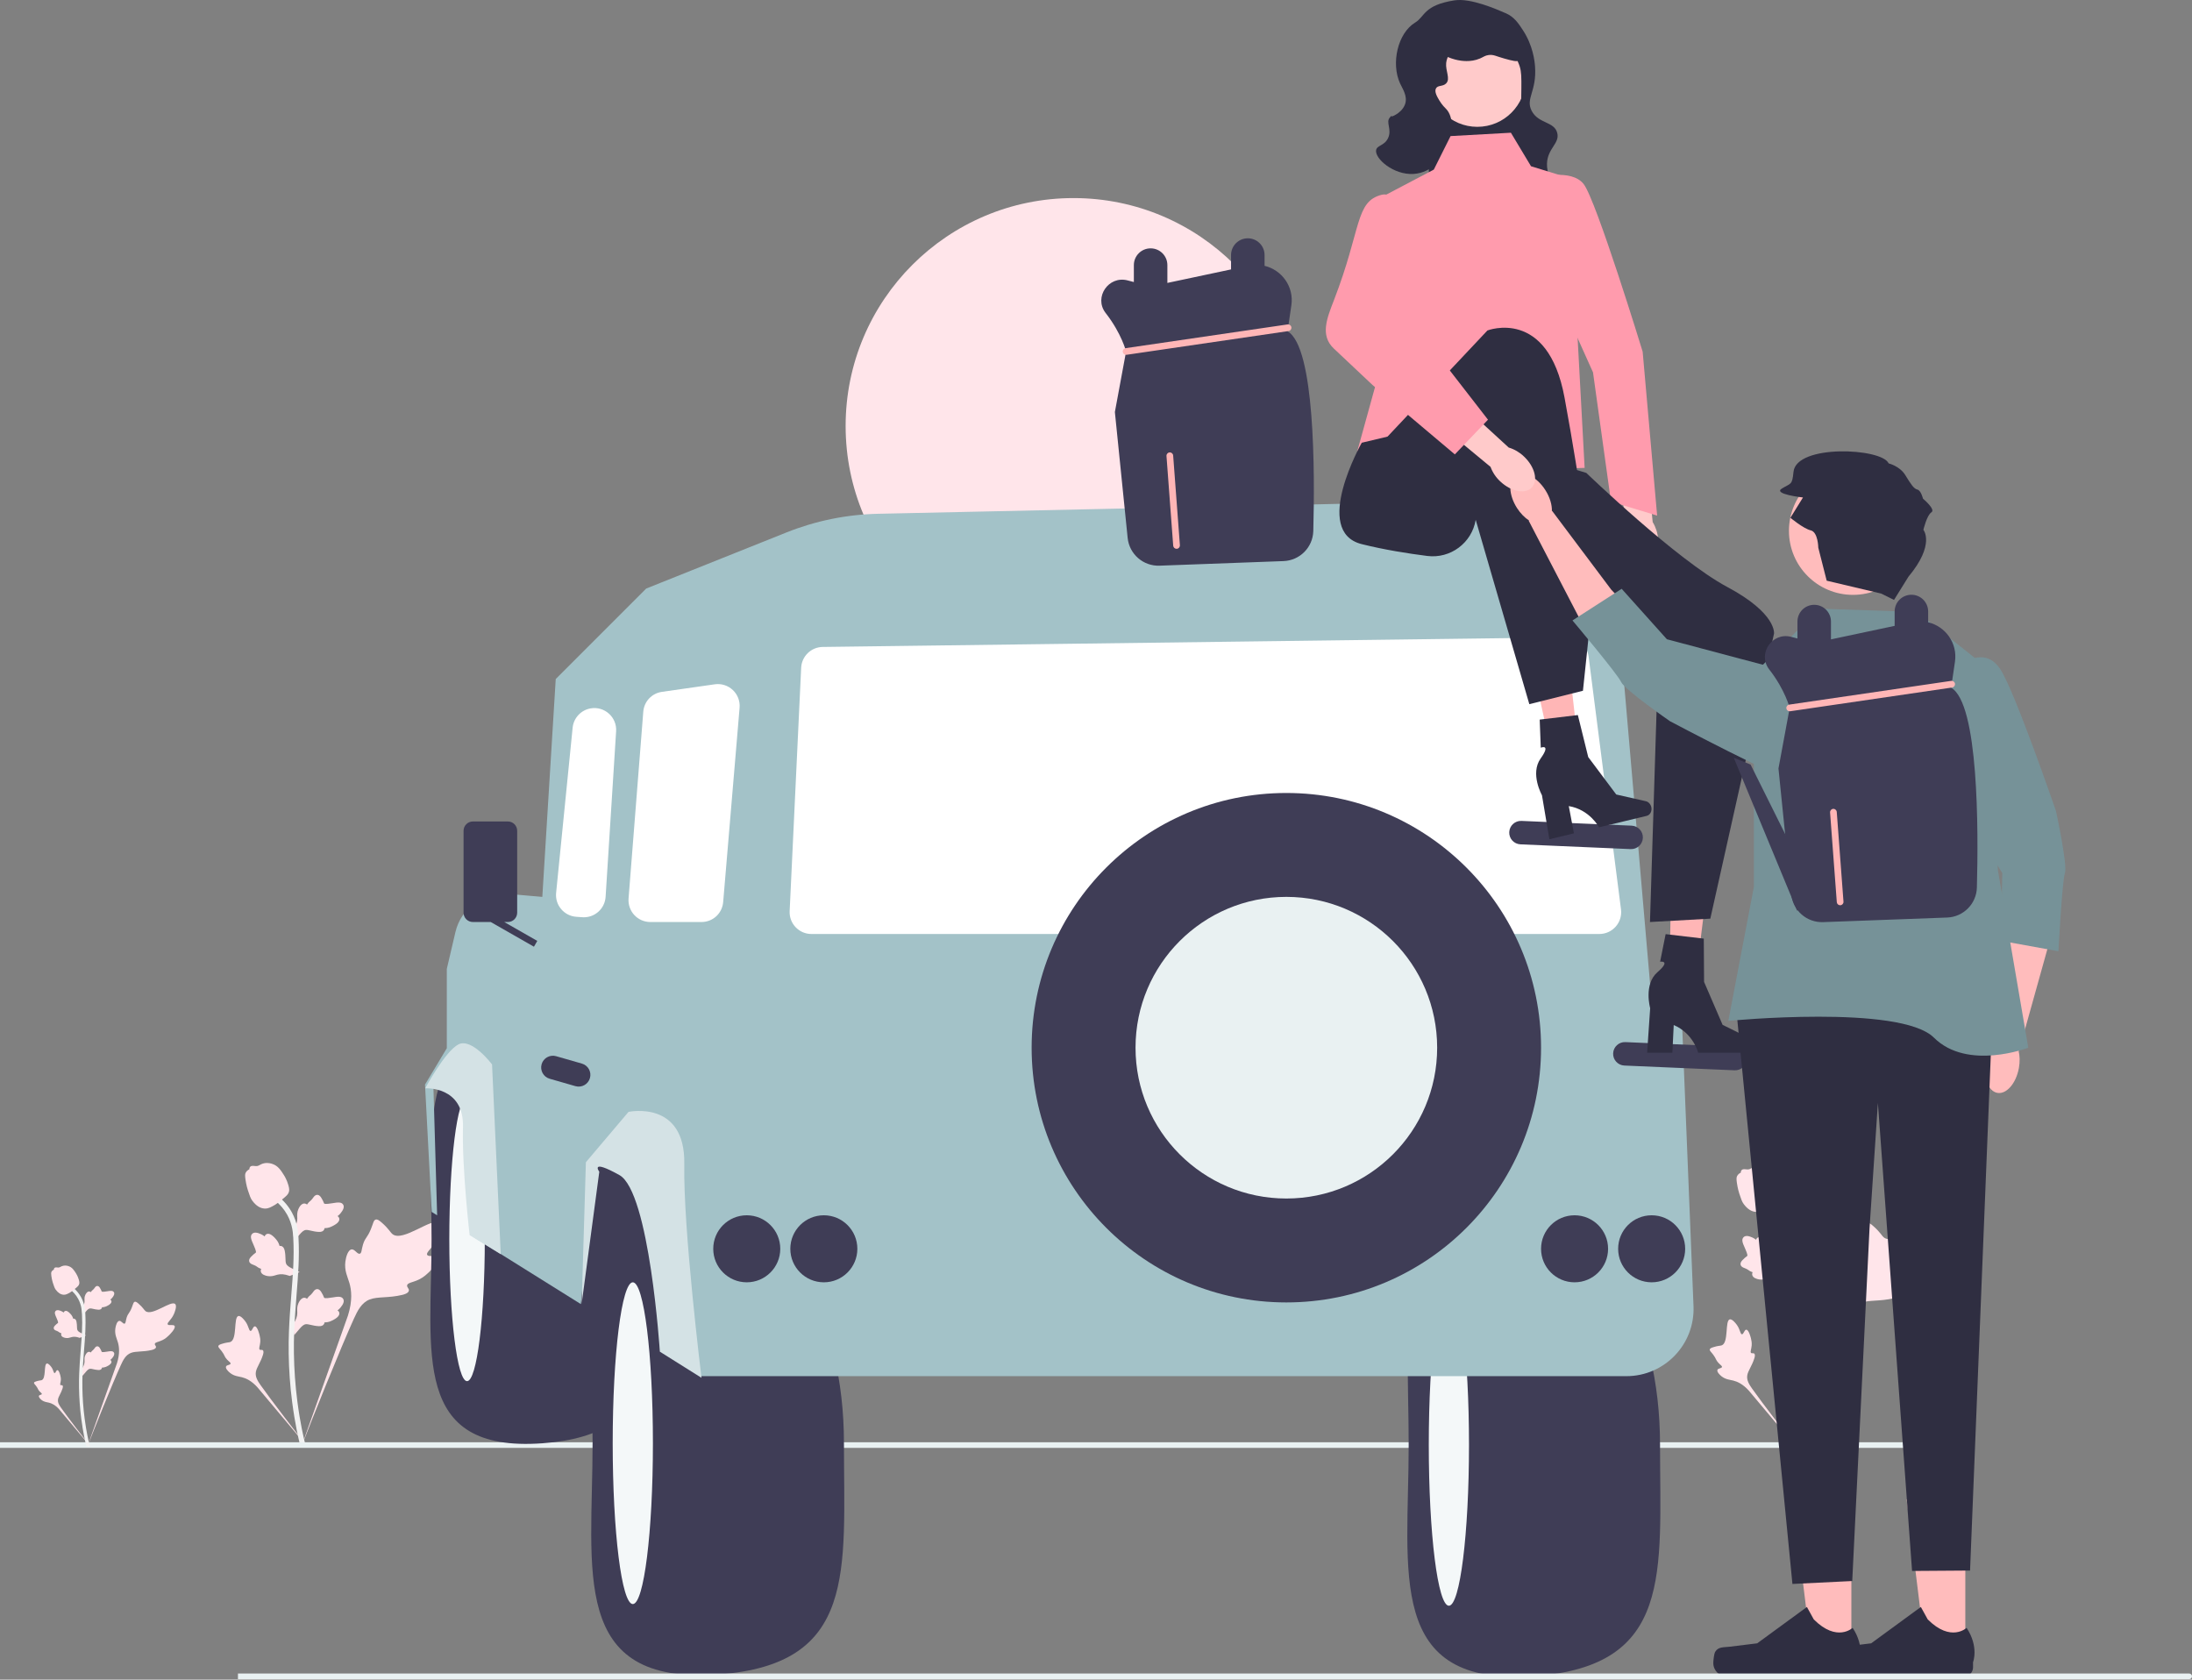 <svg width="800" height="613" viewBox="0 0 800 613" fill="none" xmlns="http://www.w3.org/2000/svg">
<rect x="0" y="0" width="800" height="613" fill="#808080" stroke="none"/>
<g clip-path="url(#clip0_127_639)">
<path d="M159.847 458.859C159.203 457.773 156.418 458.936 155.906 457.95C155.395 456.969 157.983 455.473 159.462 452.056C159.728 451.44 161.408 447.557 160.165 446.359C157.807 444.088 147.019 453.46 143.243 450.393C142.415 449.72 141.836 448.376 139.328 446.195C138.331 445.327 137.727 444.935 137.144 445.081C136.315 445.287 136.249 446.396 135.361 448.576C134.029 451.845 133.241 451.648 132.465 454.256C131.889 456.192 132.02 457.318 131.342 457.537C130.383 457.848 129.5 455.794 128.284 455.978C127.043 456.166 126.293 458.557 126.056 460.347C125.611 463.707 126.845 465.924 127.529 468.255C128.272 470.789 128.713 474.642 126.997 480.096L110.01 527.957C113.76 518.136 124.619 491.214 129.182 481.21C130.499 478.322 131.953 475.392 134.94 474.236C137.815 473.123 141.763 473.787 146.797 472.575C147.385 472.433 149.017 472.018 149.222 471.058C149.392 470.265 148.432 469.822 148.58 469.079C148.777 468.083 150.665 468.07 152.984 466.921C154.619 466.11 155.637 465.145 156.514 464.316C156.778 464.066 160.704 460.304 159.847 458.859Z" fill="#FFE5EA"/>
<path d="M93.015 484.055C92.296 484.058 92.063 485.76 91.432 485.727C90.803 485.694 90.815 483.993 89.565 482.281C89.339 481.972 87.918 480.028 86.971 480.292C85.176 480.794 86.663 488.793 84.069 489.761C83.499 489.974 82.673 489.87 80.879 490.472C80.165 490.711 79.798 490.894 79.701 491.222C79.564 491.689 80.089 492.041 80.903 493.106C82.123 494.703 81.799 495.033 82.855 496.166C83.639 497.008 84.23 497.268 84.142 497.664C84.017 498.224 82.754 498.065 82.494 498.715C82.228 499.378 83.185 500.436 83.995 501.069C85.516 502.257 86.96 502.291 88.302 502.628C89.76 502.994 91.778 503.889 93.96 506.305L112.549 528.452C108.811 523.778 98.73 510.681 95.137 505.554C94.099 504.075 93.081 502.516 93.375 500.716C93.659 498.984 95.124 497.238 95.981 494.417C96.081 494.088 96.348 493.167 95.937 492.79C95.596 492.477 95.102 492.821 94.78 492.534C94.348 492.149 94.886 491.219 94.991 489.75C95.065 488.713 94.886 487.935 94.731 487.266C94.685 487.064 93.971 484.051 93.015 484.055Z" fill="#FFE5EA"/>
<path d="M107.349 487.273L106.916 483.408L107.114 483.115C108.029 481.76 108.496 480.437 108.501 479.181C108.502 478.982 108.493 478.782 108.484 478.579C108.446 477.773 108.4 476.77 108.922 475.602C109.215 474.951 110.038 473.443 111.275 473.63C111.608 473.676 111.86 473.829 112.052 474.009C112.079 473.964 112.108 473.919 112.139 473.871C112.525 473.283 112.83 473.031 113.124 472.788C113.349 472.602 113.583 472.409 113.948 471.954C114.109 471.754 114.234 471.579 114.339 471.432C114.659 470.986 115.077 470.454 115.814 470.463C116.602 470.5 117.014 471.152 117.288 471.583C117.776 472.352 117.997 472.906 118.143 473.273C118.197 473.408 118.257 473.559 118.288 473.606C118.542 473.979 120.605 473.63 121.382 473.503C123.128 473.212 124.638 472.96 125.261 474.061C125.707 474.848 125.375 475.89 124.246 477.239C123.895 477.659 123.521 477.978 123.188 478.228C123.464 478.392 123.71 478.644 123.81 479.04C124.045 479.976 123.24 480.915 121.417 481.833C120.965 482.063 120.356 482.369 119.502 482.516C119.1 482.585 118.738 482.602 118.428 482.611C118.421 482.79 118.379 482.984 118.27 483.184C117.95 483.772 117.284 484.052 116.28 483.985C115.175 483.927 114.266 483.716 113.463 483.531C112.762 483.371 112.159 483.235 111.685 483.266C110.806 483.337 110.128 484.041 109.334 484.953L107.349 487.273Z" fill="#FFE5EA"/>
<path d="M109.358 464.262L105.73 465.661L105.396 465.544C103.853 465.002 102.455 464.887 101.239 465.2C101.046 465.25 100.855 465.309 100.66 465.37C99.89 465.611 98.933 465.91 97.67 465.701C96.966 465.583 95.299 465.169 95.165 463.925C95.126 463.591 95.21 463.308 95.335 463.078C95.284 463.062 95.234 463.046 95.179 463.028C94.513 462.804 94.192 462.573 93.882 462.35C93.645 462.179 93.4 462.003 92.866 461.764C92.632 461.66 92.431 461.583 92.262 461.519C91.749 461.322 91.129 461.053 90.951 460.337C90.787 459.566 91.312 459.002 91.66 458.628C92.28 457.961 92.76 457.607 93.078 457.372C93.195 457.286 93.326 457.189 93.363 457.148C93.66 456.808 92.799 454.901 92.479 454.181C91.755 452.566 91.128 451.169 92.035 450.288C92.683 449.656 93.775 449.713 95.366 450.462C95.862 450.696 96.265 450.977 96.591 451.235C96.68 450.927 96.861 450.625 97.219 450.428C98.065 449.963 99.177 450.504 100.528 452.034C100.865 452.413 101.315 452.925 101.674 453.713C101.843 454.085 101.951 454.431 102.039 454.728C102.214 454.689 102.412 454.68 102.633 454.735C103.283 454.896 103.722 455.469 103.912 456.457C104.136 457.54 104.163 458.474 104.188 459.297C104.21 460.015 104.232 460.634 104.383 461.084C104.674 461.917 105.527 462.393 106.611 462.931L109.358 464.262Z" fill="#FFE5EA"/>
<path d="M107.349 452.876L106.916 449.012L107.114 448.719C108.029 447.364 108.496 446.041 108.501 444.785C108.502 444.585 108.493 444.386 108.484 444.182C108.446 443.376 108.4 442.374 108.922 441.206C109.215 440.554 110.038 439.047 111.275 439.233C111.608 439.28 111.86 439.433 112.052 439.612C112.079 439.567 112.108 439.523 112.139 439.474C112.525 438.886 112.83 438.634 113.124 438.392C113.349 438.205 113.583 438.013 113.948 437.558C114.109 437.358 114.234 437.182 114.339 437.035C114.659 436.589 115.077 436.057 115.814 436.067C116.602 436.104 117.014 436.755 117.288 437.186C117.776 437.955 117.997 438.509 118.143 438.877C118.197 439.011 118.257 439.162 118.288 439.209C118.542 439.582 120.605 439.233 121.382 439.106C123.128 438.815 124.638 438.563 125.261 439.664C125.707 440.452 125.375 441.493 124.246 442.842C123.895 443.262 123.521 443.581 123.188 443.831C123.464 443.996 123.71 444.247 123.81 444.643C124.045 445.58 123.24 446.519 121.417 447.437C120.965 447.666 120.356 447.972 119.502 448.12C119.1 448.189 118.738 448.205 118.428 448.215C118.421 448.394 118.379 448.588 118.27 448.788C117.95 449.376 117.284 449.655 116.28 449.588C115.175 449.53 114.266 449.32 113.463 449.135C112.762 448.974 112.159 448.838 111.685 448.87C110.806 448.941 110.128 449.644 109.334 450.557L107.349 452.876Z" fill="#FFE5EA"/>
<path d="M111.304 527.893L110.494 527.386L109.55 527.494C109.535 527.406 109.484 527.205 109.407 526.889C108.984 525.161 107.695 519.903 106.62 511.621C105.87 505.84 105.446 499.896 105.358 493.953C105.27 488 105.552 483.494 105.778 479.871C105.949 477.139 106.156 474.538 106.359 472.004C106.9 465.234 107.411 458.839 107.031 451.759C106.947 450.178 106.771 446.888 104.849 443.387C103.734 441.357 102.198 439.554 100.283 438.032L101.474 436.535C103.587 438.218 105.286 440.215 106.524 442.469C108.655 446.351 108.848 449.936 108.94 451.658C109.326 458.863 108.81 465.32 108.264 472.155C108.062 474.68 107.855 477.27 107.685 479.991C107.461 483.579 107.182 488.047 107.269 493.923C107.355 499.796 107.775 505.666 108.515 511.375C109.576 519.552 110.846 524.732 111.263 526.434C111.485 527.343 111.532 527.533 111.304 527.893Z" fill="#F2F2F2"/>
<path d="M96.778 441.068C96.699 441.068 96.62 441.066 96.54 441.061C94.913 440.973 93.406 439.999 92.06 438.166C91.43 437.304 91.107 436.321 90.463 434.359C90.363 434.057 89.878 432.523 89.583 430.413C89.39 429.034 89.414 428.457 89.688 427.948C89.991 427.38 90.482 426.985 91.034 426.718C91.01 426.535 91.029 426.346 91.109 426.154C91.434 425.357 92.3 425.462 92.769 425.512C93.005 425.542 93.301 425.581 93.62 425.565C94.122 425.54 94.392 425.391 94.801 425.167C95.192 424.952 95.678 424.686 96.399 424.538C97.821 424.242 99.012 424.645 99.405 424.777C101.472 425.466 102.491 427.072 103.67 428.933C103.905 429.306 104.712 430.665 105.245 432.527C105.63 433.871 105.575 434.468 105.46 434.912C105.225 435.824 104.669 436.347 103.26 437.5C101.787 438.707 101.048 439.312 100.414 439.68C98.937 440.532 98.009 441.068 96.778 441.068Z" fill="#FFE5EA"/>
<path d="M704.157 460.082C703.513 458.996 700.728 460.158 700.216 459.173C699.706 458.191 702.294 456.696 703.772 453.279C704.039 452.663 705.719 448.78 704.475 447.581C702.118 445.31 691.329 454.683 687.554 451.616C686.725 450.943 686.146 449.599 683.639 447.417C682.641 446.549 682.038 446.157 681.454 446.303C680.626 446.51 680.56 447.619 679.672 449.799C678.34 453.068 677.552 452.871 676.775 455.479C676.199 457.415 676.331 458.541 675.653 458.76C674.693 459.07 673.81 457.017 672.594 457.201C671.354 457.388 670.603 459.78 670.366 461.57C669.922 464.93 671.156 467.147 671.84 469.478C672.583 472.011 673.024 475.864 671.308 481.318L654.32 529.18C658.071 519.359 668.929 492.437 673.492 482.432C674.809 479.544 676.264 476.615 679.25 475.459C682.125 474.346 686.074 475.01 691.108 473.797C691.696 473.656 693.327 473.241 693.533 472.281C693.702 471.488 692.743 471.045 692.89 470.302C693.088 469.305 694.975 469.293 697.294 468.143C698.929 467.332 699.948 466.368 700.824 465.539C701.088 465.289 705.014 461.527 704.157 460.082Z" fill="#FFE5EA"/>
<path d="M637.325 485.278C636.607 485.28 636.373 486.983 635.742 486.95C635.113 486.917 635.126 485.215 633.875 483.504C633.65 483.195 632.229 481.25 631.282 481.515C629.487 482.017 630.974 490.016 628.379 490.984C627.81 491.196 626.983 491.093 625.189 491.694C624.475 491.933 624.109 492.116 624.012 492.445C623.875 492.911 624.4 493.263 625.213 494.328C626.434 495.925 626.109 496.255 627.166 497.389C627.95 498.23 628.54 498.49 628.452 498.886C628.328 499.447 627.065 499.288 626.804 499.938C626.538 500.601 627.496 501.659 628.306 502.292C629.827 503.479 631.271 503.514 632.612 503.851C634.07 504.217 636.088 505.112 638.27 507.528L656.86 529.675C653.121 525.001 643.041 511.903 639.447 506.777C638.41 505.297 637.392 503.738 637.686 501.939C637.969 500.207 639.435 498.46 640.292 495.64C640.392 495.31 640.659 494.39 640.247 494.012C639.907 493.7 639.413 494.043 639.09 493.757C638.658 493.372 639.197 492.442 639.302 490.972C639.375 489.936 639.196 489.157 639.042 488.488C638.995 488.286 638.282 485.274 637.325 485.278Z" fill="#FFE5EA"/>
<path d="M651.659 488.495L651.227 484.631L651.424 484.338C652.34 482.983 652.806 481.66 652.812 480.404C652.813 480.204 652.803 480.005 652.794 479.801C652.757 478.995 652.71 477.993 653.233 476.825C653.526 476.174 654.349 474.666 655.586 474.852C655.919 474.899 656.171 475.052 656.362 475.231C656.39 475.186 656.419 475.142 656.45 475.093C656.835 474.505 657.14 474.253 657.434 474.011C657.66 473.824 657.893 473.632 658.259 473.177C658.419 472.977 658.544 472.802 658.65 472.654C658.97 472.208 659.388 471.676 660.125 471.686C660.912 471.723 661.325 472.374 661.598 472.805C662.086 473.574 662.307 474.128 662.454 474.496C662.507 474.63 662.568 474.782 662.599 474.828C662.852 475.201 664.915 474.852 665.693 474.726C667.438 474.434 668.949 474.183 669.571 475.283C670.017 476.071 669.686 477.112 668.557 478.461C668.205 478.881 667.831 479.2 667.499 479.45C667.774 479.615 668.02 479.867 668.12 480.262C668.355 481.199 667.55 482.138 665.728 483.056C665.275 483.285 664.666 483.591 663.812 483.739C663.41 483.808 663.048 483.825 662.738 483.834C662.732 484.013 662.69 484.207 662.581 484.407C662.261 484.995 661.595 485.275 660.591 485.207C659.486 485.15 658.576 484.939 657.774 484.754C657.073 484.593 656.469 484.457 655.995 484.489C655.116 484.56 654.439 485.263 653.644 486.176L651.659 488.495Z" fill="#F2F2F2"/>
<path d="M653.669 465.485L650.04 466.884L649.707 466.767C648.164 466.225 646.766 466.109 645.55 466.423C645.356 466.472 645.165 466.532 644.971 466.593C644.201 466.833 643.243 467.133 641.981 466.923C641.276 466.805 639.609 466.392 639.476 465.148C639.437 464.814 639.521 464.531 639.645 464.301C639.595 464.285 639.544 464.268 639.49 464.251C638.823 464.027 638.502 463.796 638.193 463.573C637.955 463.402 637.71 463.225 637.177 462.987C636.943 462.882 636.742 462.806 636.572 462.741C636.06 462.545 635.439 462.275 635.261 461.56C635.098 460.789 635.623 460.225 635.971 459.851C636.591 459.184 637.071 458.829 637.389 458.594C637.505 458.509 637.636 458.412 637.674 458.37C637.97 458.03 637.109 456.123 636.79 455.404C636.065 453.789 635.438 452.391 636.345 451.51C636.994 450.879 638.085 450.935 639.677 451.685C640.172 451.919 640.576 452.2 640.902 452.458C640.991 452.15 641.172 451.848 641.529 451.651C642.376 451.186 643.488 451.727 644.838 453.256C645.175 453.636 645.626 454.148 645.985 454.936C646.154 455.307 646.262 455.653 646.349 455.951C646.524 455.912 646.723 455.903 646.944 455.958C647.593 456.118 648.033 456.692 648.223 457.68C648.447 458.763 648.474 459.697 648.499 460.52C648.521 461.238 648.542 461.857 648.693 462.307C648.985 463.139 649.837 463.616 650.922 464.154L653.669 465.485L653.669 465.485Z" fill="#FFE5EA"/>
<path d="M651.659 454.099L651.227 450.234L651.424 449.941C652.34 448.586 652.806 447.263 652.812 446.008C652.813 445.808 652.803 445.608 652.794 445.405C652.757 444.599 652.71 443.597 653.233 442.428C653.526 441.777 654.349 440.269 655.586 440.456C655.919 440.503 656.171 440.656 656.362 440.835C656.39 440.79 656.419 440.745 656.45 440.697C656.835 440.109 657.14 439.857 657.434 439.614C657.66 439.428 657.893 439.236 658.259 438.78C658.419 438.581 658.544 438.405 658.65 438.258C658.97 437.812 659.388 437.28 660.125 437.289C660.912 437.327 661.325 437.978 661.598 438.409C662.086 439.178 662.307 439.732 662.454 440.1C662.507 440.234 662.568 440.385 662.599 440.432C662.852 440.805 664.915 440.456 665.693 440.329C667.438 440.038 668.949 439.786 669.571 440.887C670.017 441.675 669.686 442.716 668.557 444.065C668.205 444.485 667.831 444.804 667.499 445.054C667.774 445.218 668.02 445.47 668.12 445.866C668.355 446.803 667.55 447.741 665.728 448.659C665.275 448.889 664.666 449.195 663.812 449.342C663.41 449.411 663.048 449.428 662.738 449.437C662.732 449.617 662.69 449.811 662.581 450.01C662.261 450.598 661.595 450.878 660.591 450.811C659.486 450.753 658.576 450.542 657.774 450.357C657.073 450.197 656.469 450.061 655.995 450.092C655.116 450.163 654.439 450.867 653.644 451.779L651.659 454.099Z" fill="#F2F2F2"/>
<path d="M655.615 529.116L654.805 528.609L654.609 527.674L654.805 528.609L653.861 528.717C653.846 528.629 653.795 528.427 653.717 528.112C653.294 526.384 652.006 521.125 650.931 512.844C650.181 507.063 649.756 501.119 649.669 495.176C649.581 489.223 649.863 484.716 650.089 481.094C650.259 478.362 650.466 475.761 650.67 473.227C651.211 466.456 651.721 460.061 651.342 452.981C651.258 451.401 651.081 448.111 649.159 444.61C648.044 442.58 646.508 440.777 644.594 439.254L645.784 437.758C647.898 439.441 649.597 441.438 650.835 443.692C652.966 447.573 653.158 451.158 653.251 452.881C653.637 460.086 653.121 466.542 652.574 473.378C652.373 475.903 652.165 478.493 651.996 481.213C651.772 484.802 651.493 489.269 651.579 495.146C651.665 501.018 652.085 506.889 652.825 512.597C653.887 520.775 655.157 525.955 655.574 527.657C655.796 528.566 655.843 528.756 655.615 529.116Z" fill="#F2F2F2"/>
<path d="M641.088 442.291C641.01 442.291 640.931 442.289 640.85 442.283C639.223 442.196 637.716 441.221 636.371 439.389C635.74 438.527 635.417 437.543 634.773 435.582C634.674 435.28 634.188 433.746 633.894 431.635C633.7 430.256 633.725 429.68 633.998 429.17C634.301 428.603 634.792 428.207 635.344 427.94C635.32 427.758 635.34 427.569 635.419 427.377C635.745 426.58 636.611 426.685 637.079 426.735C637.316 426.765 637.612 426.804 637.931 426.787C638.433 426.763 638.703 426.614 639.111 426.39C639.502 426.175 639.988 425.908 640.709 425.761C642.131 425.464 643.323 425.867 643.716 426C645.782 426.688 646.801 428.295 647.981 430.156C648.216 430.529 649.023 431.887 649.556 433.75C649.94 435.093 649.886 435.69 649.77 436.134C649.535 437.047 648.98 437.569 647.57 438.723C646.098 439.93 645.359 440.535 644.724 440.902C643.247 441.755 642.32 442.291 641.088 442.291Z" fill="#FFE5EA"/>
<path d="M391.798 238.64C437.735 238.64 474.974 201.401 474.974 155.464C474.974 109.528 437.735 72.289 391.798 72.289C345.862 72.289 308.623 109.528 308.623 155.464C308.623 201.401 345.862 238.64 391.798 238.64Z" fill="#FFE5EA"/>
<path d="M713.155 527.385C713.155 527.952 712.695 528.412 712.128 528.412H0V526.357H712.128C712.695 526.357 713.155 526.817 713.155 527.385Z" fill="#E9F1F2"/>
<path d="M605.853 527.308C605.853 573.92 610.746 608.037 559.985 611.707C505.476 615.647 514.116 573.92 514.116 527.308C514.116 480.696 506.777 434.348 559.985 442.91C584.995 446.934 605.853 480.696 605.853 527.308Z" fill="#3F3D56"/>
<path d="M528.792 586.018C532.845 586.018 536.131 559.731 536.131 527.306C536.131 494.88 532.845 468.594 528.792 468.594C524.739 468.594 521.453 494.88 521.453 527.306C521.453 559.731 524.739 586.018 528.792 586.018Z" fill="#F4F8F9"/>
<path d="M238.461 452.246C238.461 493.38 242.779 523.487 197.983 526.726C149.88 530.203 157.504 493.38 157.504 452.246C157.504 411.111 151.028 370.209 197.983 377.765C220.054 381.317 238.461 411.111 238.461 452.246Z" fill="#3F3D56"/>
<path d="M170.457 504.058C174.034 504.058 176.934 480.861 176.934 452.246C176.934 423.631 174.034 400.434 170.457 400.434C166.88 400.434 163.98 423.631 163.98 452.246C163.98 480.861 166.88 504.058 170.457 504.058Z" fill="#F4F8F9"/>
<path d="M308.011 526.697C308.011 573.309 312.904 607.426 262.143 611.095C207.635 615.036 216.274 573.309 216.274 526.697C216.274 480.085 208.935 433.736 262.143 442.298C287.154 446.323 308.011 480.085 308.011 526.697Z" fill="#3F3D56"/>
<path d="M230.952 585.406C235.005 585.406 238.291 559.12 238.291 526.694C238.291 494.269 235.005 467.982 230.952 467.982C226.899 467.982 223.613 494.269 223.613 526.694C223.613 559.12 226.899 585.406 230.952 585.406Z" fill="#F4F8F9"/>
<path d="M163.066 353.619V382.551L155.115 395.819L157.562 442.299L159.541 443.522L158.173 396.43C172.109 391.242 176.666 400.798 175.297 419.67L172.851 451.473L211.992 475.936L216.885 425.786L235.233 417.224L255.415 502.234H593.557C607.496 502.234 618.635 490.635 618.071 476.708L613.803 371.355L602.289 359.841L591.622 236.467C588.962 205.7 562.874 182.282 531.999 182.947L320.472 187.506C308.997 187.754 297.659 190.064 287.002 194.327L235.844 214.79L202.824 247.811L197.926 327.321L185.441 326.236C176.459 325.455 168.268 331.39 166.214 340.168L163.066 353.619Z" fill="#A3C2C8"/>
<path d="M272.538 467.983C279.294 467.983 284.77 462.507 284.77 455.751C284.77 448.996 279.294 443.52 272.538 443.52C265.783 443.52 260.307 448.996 260.307 455.751C260.307 462.507 265.783 467.983 272.538 467.983Z" fill="#3F3D56"/>
<path d="M300.671 467.983C307.426 467.983 312.903 462.507 312.903 455.751C312.903 448.996 307.426 443.52 300.671 443.52C293.916 443.52 288.439 448.996 288.439 455.751C288.439 462.507 293.916 467.983 300.671 467.983Z" fill="#3F3D56"/>
<path d="M574.661 467.983C581.417 467.983 586.893 462.507 586.893 455.751C586.893 448.996 581.417 443.52 574.661 443.52C567.906 443.52 562.43 448.996 562.43 455.751C562.43 462.507 567.906 467.983 574.661 467.983Z" fill="#3F3D56"/>
<path d="M602.794 467.983C609.55 467.983 615.026 462.507 615.026 455.751C615.026 448.996 609.55 443.52 602.794 443.52C596.039 443.52 590.562 448.996 590.562 455.751C590.562 462.507 596.039 467.983 602.794 467.983Z" fill="#3F3D56"/>
<path d="M583.708 340.862H296.148C293.95 340.862 291.904 339.987 290.387 338.396C288.87 336.805 288.091 334.719 288.195 332.524L292.396 243.691C292.595 239.491 296.044 236.159 300.247 236.105L571.771 232.61C575.78 232.572 579.257 235.545 579.772 239.559L591.606 331.887C591.897 334.155 591.197 336.442 589.686 338.159C588.174 339.877 585.995 340.862 583.708 340.862Z" fill="white"/>
<path d="M255.997 336.495H237.339C235.126 336.495 232.994 335.563 231.492 333.938C229.99 332.312 229.228 330.114 229.401 327.907L234.772 259.751C235.066 256.009 237.867 253.024 241.583 252.493L260.864 249.739C263.278 249.396 265.682 250.157 267.456 251.832C269.23 253.507 270.13 255.862 269.924 258.293L263.932 329.203C263.581 333.36 260.169 336.495 255.997 336.495Z" fill="white"/>
<path d="M213.092 334.761C212.899 334.761 212.705 334.754 212.511 334.741L210.32 334.584C208.156 334.429 206.194 333.431 204.797 331.771C203.399 330.111 202.749 328.009 202.964 325.849L208.991 265.579C209.348 262.011 212.068 259.108 215.606 258.518C218.017 258.113 220.439 258.825 222.252 260.463C224.065 262.1 225.016 264.437 224.861 266.875L221.025 327.303C220.889 329.437 219.927 331.388 218.316 332.795C216.852 334.074 215.016 334.761 213.092 334.761L213.092 334.761Z" fill="white"/>
<path d="M182.754 457.726L179.581 388.478C179.581 388.478 172.242 378.692 167.349 381.139C162.456 383.585 155.189 397.189 155.189 397.189C155.189 397.189 169.371 396.26 168.972 411.328C168.572 426.396 171.401 450.773 171.401 450.773L182.754 457.726Z" fill="#D4E2E5"/>
<path d="M212.291 475.82L213.828 424.158L229.387 405.782C229.387 405.782 250.181 401.289 249.74 424.852C249.3 448.415 256.027 502.845 256.027 502.845L240.822 493.295C240.822 493.295 237.068 434.96 226.059 428.844C215.051 422.728 218.72 427.621 218.72 427.621L212.291 475.82Z" fill="#D4E2E5"/>
<path d="M196.087 343.381L184.031 336.492H185.348C187.228 336.492 188.752 334.968 188.752 333.087V303.201C188.752 301.321 187.228 299.797 185.348 299.797H172.586C170.706 299.797 169.182 301.321 169.182 303.201V333.087C169.182 334.968 170.706 336.492 172.586 336.492H179.101L194.873 345.504L196.087 343.381V343.381Z" fill="#3F3D56"/>
<path d="M212.374 388.163L202.97 385.459C200.698 384.805 198.326 386.117 197.672 388.39C197.019 390.662 198.331 393.034 200.604 393.687L210.008 396.392C212.28 397.045 214.652 395.733 215.305 393.46C215.959 391.188 214.646 388.816 212.374 388.163Z" fill="#3F3D56"/>
<path d="M595.492 301.327L555.281 299.591C552.919 299.489 550.921 301.321 550.819 303.683C550.717 306.046 552.55 308.043 554.912 308.145L595.123 309.881C597.485 309.983 599.482 308.151 599.584 305.788C599.686 303.426 597.854 301.429 595.492 301.327Z" fill="#3F3D56"/>
<path d="M633.41 382.055L593.199 380.319C590.837 380.217 588.839 382.05 588.737 384.412C588.635 386.774 590.468 388.772 592.83 388.874L633.041 390.609C635.403 390.711 637.4 388.879 637.502 386.517C637.604 384.155 635.772 382.157 633.41 382.055Z" fill="#3F3D56"/>
<path d="M469.468 475.322C520.809 475.322 562.429 433.702 562.429 382.361C562.429 331.02 520.809 289.4 469.468 289.4C418.128 289.4 376.508 331.02 376.508 382.361C376.508 433.702 418.128 475.322 469.468 475.322Z" fill="#3F3D56"/>
<path d="M469.468 437.403C499.867 437.403 524.511 412.76 524.511 382.361C524.511 351.962 499.867 327.318 469.468 327.318C439.069 327.318 414.426 351.962 414.426 382.361C414.426 412.76 439.069 437.403 469.468 437.403Z" fill="#E9F1F2"/>
<path d="M592.633 197.746C593.101 203.172 596.28 207.329 599.733 207.031C603.187 206.733 605.606 202.092 605.137 196.664C604.98 194.493 604.304 192.392 603.168 190.535L600.896 167.568L590.141 168.865L593.523 191.368C592.721 193.392 592.416 195.579 592.633 197.746Z" fill="#FFCACA"/>
<path d="M561.506 64.797C561.506 64.797 573.372 61.454 577.934 67.114C582.496 72.773 599.511 128.35 599.511 128.35L604.794 188.164L587.947 183.066L581.391 135.894L570.382 111.431L561.506 64.797Z" fill="#FF9BAD"/>
<path d="M557.633 28.816H521.467V63.112H557.633V28.816Z" fill="#2F2E41"/>
<path d="M539.165 46.288C548.904 46.288 556.799 38.392 556.799 28.654C556.799 18.915 548.904 11.02 539.165 11.02C529.426 11.02 521.531 18.915 521.531 28.654C521.531 38.392 529.426 46.288 539.165 46.288Z" fill="#FFCACA"/>
<path d="M530.818 0.131C519.548 1.876 520.085 6.064 516.476 8.238C510.119 12.068 507.61 23.128 510.968 30.427C511.865 32.377 513.757 35.037 512.839 37.909C512.134 40.114 510.102 41.415 509.721 41.651C506.598 43.579 508.638 41.285 507.226 42.898C505.669 44.678 508.082 47.193 506.603 50.381C505.292 53.207 502.589 52.968 502.238 54.745C501.633 57.806 508.572 63.959 515.956 63.475C522.531 63.044 527.415 57.486 529.051 52.251C530.147 48.745 530.619 42.713 527.804 39.78C527.409 39.369 526.33 38.373 525.31 36.662C524.503 35.309 523.44 33.527 524.063 32.297C524.726 30.987 526.606 31.677 527.804 30.427C529.428 28.731 527.498 25.867 527.804 22.944C528.321 17.994 535.335 12.041 542.769 12.967C551.204 14.018 554.297 23.189 554.617 24.191C555.28 26.268 555.267 28.278 555.241 32.297C555.203 38.065 555.179 41.681 553.37 45.392C550.768 50.73 547.454 50.154 546.511 54.122C545.041 60.309 551.956 66.523 552.746 67.217C558.61 72.357 567.466 73.902 568.959 71.582C570.304 69.49 564.398 66.237 564.594 59.734C564.764 54.098 569.325 52.38 568.335 48.51C567.247 44.249 561.437 45.221 558.982 40.404C556.691 35.907 560.913 33.412 560.229 24.191C560.084 22.241 559.472 16.642 555.864 11.096C554.275 8.653 552.658 6.168 549.629 4.861C546.237 3.397 536.78 -0.791 530.818 0.131V0.131Z" fill="#2F2E41"/>
<path d="M523.337 15.72C523.794 19.581 529.593 21.474 532.067 21.956C533.115 22.16 536.656 22.85 540.173 21.332C541.473 20.771 541.947 20.264 543.291 20.085C545.111 19.843 546.027 20.535 548.903 21.332C552.101 22.219 553.7 22.662 554.515 21.956C555.848 20.801 554.824 17.024 553.268 14.473C550.391 9.756 545.124 8.295 542.667 7.614C539.861 6.836 534.166 5.256 528.949 8.237C528.252 8.636 522.872 11.797 523.337 15.72V15.72Z" fill="#2F2E41"/>
<path d="M609.17 362.666L618.17 362.878L623.187 322.443L609.905 322.129L609.17 362.666Z" fill="#FFB6B6"/>
<path d="M640.05 381.443C640.05 382.963 638.971 384.196 637.64 384.196H619.775C619.775 384.196 618.017 377.129 610.849 374.088L610.354 384.196H601.139L602.255 367.942C602.255 367.942 599.79 359.247 604.91 354.802C610.03 350.357 605.883 350.976 605.883 350.976L607.897 340.916L621.823 342.554L621.925 358.345L628.684 374.019L638.596 378.916C639.479 379.352 640.05 380.345 640.05 381.443L640.05 381.443H640.05Z" fill="#2F2E41"/>
<path d="M568.252 283.469L577.053 281.575L572.492 241.086L559.504 243.881L568.252 283.469Z" fill="#FFB6B6"/>
<path d="M602.661 294.521C603.016 295.999 602.254 297.449 600.96 297.76L583.589 301.931C583.589 301.931 580.23 295.469 572.55 294.185L574.428 304.13L565.467 306.281L562.759 290.216C562.759 290.216 558.332 282.336 562.272 276.819C566.213 271.302 562.325 272.871 562.325 272.871L561.935 262.62L575.859 260.961L579.645 276.292L589.875 289.956L600.657 292.403C601.617 292.621 602.404 293.453 602.661 294.521H602.661V294.521Z" fill="#2F2E41"/>
<path d="M551.422 48.438L529.405 49.661L523.29 61.892L500.049 74.124L503.719 134.44L495.334 164.777L496.38 173.201L578.332 170.754L573.439 80.24L574.663 65.562L558.761 60.669L551.422 48.438Z" fill="#FF9BAD"/>
<path d="M496.99 161.581C496.99 161.581 478.643 193.999 496.99 198.584C505.152 200.623 513.799 201.998 520.883 202.895C529.365 203.969 537.172 198.147 538.578 189.714L558.149 256.988L577.719 252.095L581.389 217.076L605.168 240.855L602.183 336.494L624.2 335.27L647.44 231.301C647.44 231.301 648.663 223.962 630.316 214.177C611.968 204.392 578.943 172.589 578.943 172.589L522.677 155.465L496.99 161.581Z" fill="#2F2E41"/>
<path d="M535.519 182.987L503.717 162.193L542.858 120.606C542.858 120.606 564.875 112.044 570.991 145.069C577.107 178.095 580.776 207.451 580.776 207.451L535.519 182.987Z" fill="#2F2E41"/>
<path d="M469.905 120.907L471.299 111.43C472.315 104.523 467.734 98.496 461.521 97.012V93.083C461.521 89.705 458.782 86.967 455.405 86.967C452.027 86.967 449.289 89.705 449.289 93.083V98.324L426.049 103.253V96.752C426.049 93.374 423.311 90.636 419.933 90.636C416.555 90.636 413.817 93.374 413.817 96.752V102.931L411.507 102.328C404.607 100.528 399.156 108.445 403.448 114.139C403.503 114.213 403.559 114.287 403.617 114.36C409.345 121.726 410.982 128.273 410.982 128.273L406.89 150.369L411.551 196.308C412.151 202.229 417.247 206.666 423.195 206.445L468.443 204.77C474.386 204.549 479.143 199.758 479.305 193.813C479.881 172.64 479.948 126.556 469.905 120.907V120.907Z" fill="#3F3D56"/>
<path d="M429.396 200.285C428.762 200.285 428.225 199.796 428.178 199.153L425.722 166.418C425.672 165.745 426.177 165.157 426.85 165.107C427.518 165.055 428.111 165.562 428.161 166.235L430.617 198.971C430.667 199.644 430.162 200.232 429.489 200.282C429.457 200.284 429.426 200.285 429.396 200.285Z" fill="#FFB6B6"/>
<path d="M410.981 129.496C410.384 129.496 409.862 129.059 409.773 128.451C409.675 127.782 410.137 127.161 410.806 127.063L469.92 118.4C470.588 118.303 471.21 118.764 471.307 119.432C471.405 120.101 470.943 120.722 470.275 120.82L411.16 129.483C411.1 129.492 411.04 129.496 410.981 129.496Z" fill="#FFB6B6"/>
<path d="M63.723 483.903C63.311 483.208 61.528 483.952 61.201 483.322C60.874 482.693 62.53 481.736 63.477 479.549C63.647 479.154 64.723 476.669 63.927 475.902C62.418 474.448 55.512 480.447 53.095 478.484C52.565 478.053 52.194 477.193 50.589 475.797C49.951 475.241 49.565 474.99 49.191 475.084C48.66 475.216 48.618 475.926 48.05 477.321C47.197 479.414 46.693 479.287 46.196 480.957C45.827 482.196 45.911 482.917 45.477 483.057C44.863 483.256 44.298 481.941 43.52 482.059C42.725 482.179 42.245 483.71 42.093 484.856C41.809 487.007 42.599 488.426 43.036 489.918C43.512 491.539 43.794 494.006 42.696 497.497L31.822 528.134C34.223 521.847 41.174 504.614 44.094 498.21C44.938 496.361 45.868 494.486 47.78 493.746C49.62 493.034 52.148 493.459 55.37 492.683C55.747 492.592 56.791 492.326 56.922 491.712C57.031 491.204 56.417 490.921 56.511 490.445C56.638 489.807 57.846 489.799 59.33 489.063C60.377 488.544 61.029 487.927 61.59 487.396C61.759 487.236 64.272 484.828 63.723 483.903Z" fill="#FFE5EA"/>
<path d="M20.942 500.034C20.482 500.035 20.333 501.125 19.929 501.104C19.526 501.083 19.534 499.994 18.734 498.898C18.589 498.701 17.68 497.456 17.074 497.625C15.925 497.946 16.877 503.067 15.216 503.686C14.851 503.822 14.322 503.756 13.174 504.141C12.717 504.294 12.482 504.411 12.42 504.622C12.332 504.92 12.668 505.145 13.189 505.827C13.97 506.849 13.763 507.061 14.439 507.786C14.941 508.325 15.319 508.491 15.262 508.745C15.183 509.104 14.374 509.002 14.207 509.418C14.037 509.842 14.65 510.52 15.169 510.925C16.142 511.685 17.067 511.707 17.925 511.922C18.858 512.157 20.15 512.73 21.547 514.276L33.446 528.453C31.053 525.461 24.601 517.077 22.3 513.796C21.636 512.849 20.985 511.851 21.173 510.699C21.354 509.59 22.292 508.472 22.841 506.667C22.905 506.456 23.076 505.867 22.812 505.625C22.595 505.425 22.278 505.645 22.072 505.461C21.795 505.215 22.14 504.62 22.207 503.679C22.255 503.015 22.14 502.517 22.041 502.089C22.011 501.96 21.554 500.031 20.942 500.034Z" fill="#FFE5EA"/>
<path d="M30.119 502.094L29.842 499.62L29.968 499.433C30.554 498.566 30.853 497.719 30.857 496.915C30.857 496.787 30.851 496.659 30.845 496.529C30.821 496.013 30.791 495.372 31.126 494.624C31.313 494.207 31.84 493.242 32.632 493.361C32.845 493.391 33.007 493.489 33.129 493.604L33.185 493.515C33.432 493.139 33.627 492.978 33.815 492.822C33.96 492.703 34.109 492.58 34.343 492.289C34.446 492.161 34.526 492.048 34.593 491.954C34.798 491.669 35.066 491.328 35.538 491.334C36.042 491.358 36.306 491.775 36.481 492.051C36.793 492.543 36.935 492.898 37.029 493.133C37.062 493.219 37.101 493.316 37.121 493.346C37.283 493.585 38.604 493.361 39.102 493.28C40.219 493.094 41.186 492.932 41.584 493.637C41.87 494.141 41.658 494.808 40.935 495.671C40.71 495.94 40.471 496.144 40.258 496.304C40.434 496.41 40.592 496.571 40.656 496.824C40.806 497.424 40.291 498.024 39.124 498.612C38.835 498.759 38.445 498.955 37.898 499.049C37.641 499.094 37.409 499.104 37.211 499.11C37.206 499.225 37.18 499.349 37.11 499.477C36.905 499.853 36.478 500.032 35.836 499.989C35.129 499.952 34.546 499.817 34.033 499.699C33.584 499.596 33.198 499.509 32.894 499.53C32.332 499.575 31.898 500.025 31.389 500.609L30.119 502.094Z" fill="#FFE5EA"/>
<path d="M31.404 487.364L29.081 488.259L28.868 488.184C27.88 487.838 26.985 487.764 26.207 487.964C26.083 487.996 25.961 488.034 25.837 488.073C25.343 488.227 24.731 488.418 23.922 488.285C23.472 488.209 22.404 487.944 22.319 487.148C22.294 486.934 22.348 486.753 22.428 486.606L22.328 486.574C21.901 486.431 21.696 486.283 21.498 486.14C21.346 486.031 21.189 485.917 20.847 485.765C20.698 485.698 20.569 485.649 20.46 485.608C20.132 485.482 19.735 485.309 19.621 484.851C19.517 484.358 19.853 483.997 20.075 483.757C20.472 483.33 20.779 483.104 20.983 482.953C21.058 482.898 21.142 482.836 21.165 482.81C21.355 482.592 20.804 481.371 20.599 480.911C20.136 479.877 19.735 478.983 20.315 478.418C20.73 478.014 21.429 478.05 22.448 478.53C22.765 478.68 23.023 478.86 23.232 479.025C23.289 478.828 23.405 478.634 23.634 478.508C24.175 478.211 24.887 478.557 25.752 479.536C25.967 479.779 26.256 480.107 26.485 480.611C26.594 480.849 26.663 481.071 26.719 481.261C26.831 481.236 26.958 481.23 27.099 481.265C27.515 481.368 27.797 481.735 27.918 482.368C28.061 483.061 28.079 483.659 28.095 484.185C28.109 484.645 28.123 485.041 28.219 485.33C28.406 485.862 28.951 486.168 29.645 486.512L31.404 487.364Z" fill="#FFE5EA"/>
<path d="M30.119 480.077L29.842 477.603L29.968 477.415C30.554 476.548 30.853 475.701 30.857 474.897C30.857 474.769 30.851 474.642 30.845 474.511C30.821 473.995 30.791 473.354 31.126 472.606C31.313 472.189 31.84 471.224 32.632 471.344C32.845 471.373 33.007 471.471 33.129 471.586L33.185 471.498C33.432 471.121 33.627 470.96 33.815 470.805C33.96 470.685 34.109 470.562 34.343 470.271C34.446 470.143 34.526 470.031 34.593 469.936C34.798 469.651 35.066 469.311 35.538 469.316C36.042 469.34 36.306 469.757 36.481 470.033C36.793 470.525 36.935 470.88 37.029 471.115C37.062 471.201 37.101 471.298 37.121 471.328C37.283 471.567 38.604 471.344 39.102 471.262C40.219 471.076 41.186 470.915 41.584 471.62C41.87 472.124 41.658 472.79 40.935 473.654C40.71 473.923 40.471 474.127 40.258 474.287C40.434 474.392 40.592 474.553 40.656 474.806C40.806 475.406 40.291 476.007 39.124 476.595C38.835 476.741 38.445 476.937 37.898 477.032C37.641 477.076 37.409 477.087 37.211 477.093C37.206 477.207 37.18 477.332 37.11 477.459C36.905 477.836 36.478 478.015 35.836 477.972C35.129 477.935 34.546 477.8 34.033 477.682C33.584 477.579 33.198 477.492 32.894 477.512C32.332 477.557 31.898 478.008 31.389 478.592L30.119 480.077Z" fill="#FFE5EA"/>
<path d="M32.648 528.094L32.13 527.769L32.005 527.171L32.13 527.769L31.526 527.839C31.516 527.783 31.483 527.654 31.434 527.452C31.163 526.346 30.338 522.979 29.65 517.678C29.17 513.978 28.898 510.173 28.842 506.369C28.786 502.558 28.966 499.674 29.111 497.355C29.22 495.606 29.353 493.941 29.483 492.319C29.829 487.985 30.156 483.892 29.913 479.36C29.859 478.348 29.746 476.242 28.516 474.001C27.802 472.702 26.819 471.548 25.594 470.573L26.356 469.615C27.709 470.693 28.796 471.971 29.589 473.414C30.953 475.898 31.076 478.193 31.135 479.295C31.382 483.907 31.052 488.04 30.702 492.416C30.573 494.032 30.44 495.69 30.332 497.432C30.188 499.729 30.01 502.588 30.065 506.35C30.12 510.109 30.389 513.867 30.863 517.521C31.542 522.755 32.355 526.071 32.622 527.16C32.764 527.742 32.794 527.864 32.648 528.094H32.648Z" fill="#F2F2F2"/>
<path d="M23.352 472.516C23.302 472.516 23.251 472.515 23.2 472.512C22.158 472.455 21.194 471.832 20.332 470.659C19.929 470.107 19.722 469.477 19.31 468.222C19.246 468.029 18.935 467.047 18.747 465.696C18.623 464.813 18.639 464.444 18.814 464.118C19.008 463.755 19.322 463.501 19.675 463.331C19.66 463.214 19.672 463.093 19.723 462.97C19.932 462.46 20.486 462.527 20.786 462.559C20.937 462.578 21.127 462.603 21.331 462.592C21.652 462.577 21.825 462.481 22.087 462.338C22.337 462.201 22.648 462.03 23.11 461.935C24.02 461.745 24.782 462.003 25.034 462.088C26.357 462.529 27.009 463.558 27.764 464.748C27.915 464.987 28.431 465.857 28.772 467.049C29.018 467.909 28.983 468.291 28.91 468.576C28.759 469.16 28.404 469.494 27.501 470.232C26.559 471.005 26.086 471.392 25.68 471.628C24.734 472.173 24.14 472.516 23.352 472.516Z" fill="#FFE5EA"/>
<path d="M747.73 344.551L748.292 300.842L731.513 296.227L732.021 344.557L728.161 380.272L728.261 380.309C726.643 381.936 725.33 384.534 724.771 387.604C723.751 393.207 725.62 398.24 728.947 398.845C732.274 399.451 735.797 395.4 736.817 389.797C737.236 387.498 737.161 385.3 736.705 383.459L736.855 383.515L747.73 344.551Z" fill="#FFBCBC"/>
<path d="M717.217 241.807C717.217 241.807 724.832 235.984 730.207 244.494C735.581 253.005 750.362 296.003 750.362 296.003C750.362 296.003 754.637 315.711 753.619 318.623C752.602 321.534 751.258 347.158 751.258 347.158L730.258 343.349L730.766 318.623L710.754 286.68L717.217 241.807Z" fill="#769298"/>
<path d="M576.573 225.932L606.002 258.253L621.413 250.171L588.047 215.202L566.486 186.47L566.387 186.511C566.459 184.218 565.645 181.423 563.957 178.798C560.878 174.008 556.075 171.607 553.231 173.435C550.387 175.264 550.578 180.629 553.657 185.42C554.921 187.386 556.476 188.941 558.067 189.975L557.919 190.036L576.573 225.932H576.573Z" fill="#FFBCBC"/>
<path d="M670.694 280.175C670.694 280.175 669.106 289.629 659.369 287.079C649.631 284.53 609.476 263.202 609.476 263.202C609.476 263.202 592.898 251.719 591.654 248.897C590.41 246.075 573.898 226.434 573.898 226.434L591.844 214.881L608.353 233.295L644.783 242.974L670.694 280.175Z" fill="#769298"/>
<path d="M676.272 217.099C689.18 217.099 699.644 206.635 699.644 193.727C699.644 180.819 689.18 170.355 676.272 170.355C663.364 170.355 652.9 180.819 652.9 193.727C652.9 206.635 663.364 217.099 676.272 217.099Z" fill="#FFBCBC"/>
<path d="M717.269 603.163L702.764 603.162L695.863 547.211L717.272 547.212L717.269 603.163Z" fill="#FFBCBC"/>
<path d="M667.573 602.835C667.121 603.595 666.883 606.051 666.883 606.935C666.883 609.654 669.087 611.858 671.806 611.858H716.728C718.583 611.858 720.087 610.355 720.087 608.5V606.629C720.087 606.629 722.309 601.008 717.734 594.08C717.734 594.08 712.048 599.505 703.551 591.008L701.045 586.469L682.907 599.734L672.854 600.971C670.654 601.242 668.704 600.929 667.573 602.835H667.573Z" fill="#2F2E41"/>
<path d="M675.683 603.163L661.178 603.162L654.277 547.211L675.686 547.212L675.683 603.163Z" fill="#FFBCBC"/>
<path d="M625.985 602.835C625.533 603.595 625.295 606.051 625.295 606.935C625.295 609.654 627.499 611.858 630.218 611.858H675.141C676.996 611.858 678.499 610.355 678.499 608.5V606.629C678.499 606.629 680.722 601.008 676.146 594.08C676.146 594.08 670.46 599.505 661.963 591.008L659.457 586.469L641.319 599.734L631.266 600.971C629.067 601.242 627.116 600.929 625.985 602.835H625.985Z" fill="#2F2E41"/>
<path d="M727.561 360.344L633.377 365.236L654.171 578.067L676 577L682.304 448.412L685.362 402.543L697.834 573.324L718.999 573.175L727.561 360.344Z" fill="#2F2E41"/>
<path d="M699.658 223.35L663.986 222.127L640.102 245.878V323.683L630.775 372.576C630.775 372.576 693.507 366.461 705.808 378.692C718.108 390.924 740.249 382.362 740.249 382.362L729.178 317.674L724.258 242.921L699.658 223.35Z" fill="#769298"/>
<path d="M686.56 216.623L666.677 211.925L663.609 199.871C663.609 199.871 663.535 194.188 660.853 193.555C658.17 192.921 653.438 188.97 653.438 188.97L658.022 181.556C658.022 181.556 646.974 180.362 650.291 178.313C653.607 176.264 654.087 177.187 654.558 172.24C655.532 162.004 686.853 163.498 689.286 169.115C689.286 169.115 693.31 170.065 695.359 173.382C697.408 176.698 698.433 178.356 699.774 178.673C701.115 178.99 701.823 181.99 701.823 181.99C701.823 181.99 706.555 185.94 704.897 186.965C703.238 187.989 701.971 193.355 701.971 193.355C701.971 193.355 706.386 198.646 696.51 210.476L691.248 218.94L686.56 216.623V216.623Z" fill="#2F2E41"/>
<path d="M712.093 250.995L713.487 241.518C714.502 234.611 709.921 228.583 703.708 227.1V223.171C703.708 219.793 700.97 217.055 697.592 217.055C694.215 217.055 691.476 219.793 691.476 223.171V228.412L668.236 233.341V226.84C668.236 223.462 665.498 220.724 662.12 220.724C658.743 220.724 656.005 223.462 656.005 226.84V233.019L653.694 232.416C646.794 230.616 641.344 238.533 645.635 244.227C645.691 244.301 645.747 244.375 645.804 244.448C651.533 251.814 653.17 258.361 653.17 258.361L649.078 280.457L653.738 326.396C654.339 332.317 659.435 336.754 665.382 336.533L710.631 334.857C716.573 334.637 721.331 329.846 721.492 323.901C722.069 302.727 722.135 256.644 712.093 250.995V250.995Z" fill="#3F3D56"/>
<path d="M671.583 330.373C670.949 330.373 670.413 329.884 670.365 329.241L667.91 296.506C667.859 295.832 668.364 295.245 669.038 295.195C669.706 295.143 670.299 295.65 670.349 296.323L672.804 329.059C672.855 329.732 672.35 330.319 671.676 330.37C671.645 330.372 671.614 330.373 671.583 330.373Z" fill="#FFB6B6"/>
<path d="M653.169 259.584C652.572 259.584 652.049 259.147 651.96 258.539C651.862 257.87 652.325 257.249 652.993 257.151L712.108 248.487C712.776 248.391 713.397 248.852 713.495 249.52C713.593 250.188 713.131 250.81 712.462 250.908L653.348 259.571C653.287 259.58 653.228 259.584 653.169 259.584Z" fill="#FFB6B6"/>
<path d="M655.867 332.333L632.766 276.559L638.881 279.005L663.484 328.423L655.867 332.333Z" fill="#3F3D56"/>
<path d="M800.001 611.783C800.001 612.351 799.541 612.811 798.973 612.811H86.846V610.756H798.973C799.541 610.756 800.001 611.216 800.001 611.783Z" fill="#E9F1F2"/>
<path d="M547.58 175.731C551.547 179.463 556.689 180.441 559.063 177.916C561.438 175.391 560.147 170.32 556.178 166.587C554.613 165.075 552.708 163.959 550.623 163.333L533.615 147.732L526.465 155.87L543.991 170.385C544.743 172.428 545.974 174.261 547.58 175.731Z" fill="#FFCACA"/>
<path d="M533.027 94.908C533.027 94.908 512.291 69.076 504.331 71.066C494.545 73.513 496.992 83.298 486.87 109.469C484.335 116.023 481.673 122.376 486.789 127.194L500.894 140.478L530.964 165.832L543.061 153.169L519.029 122.178L533.027 94.908Z" fill="#FF9BAD"/>
</g>
<defs>
<clipPath id="clip0_127_639">
<rect width="800" height="612.812" fill="white"/>
</clipPath>
</defs>
</svg>
